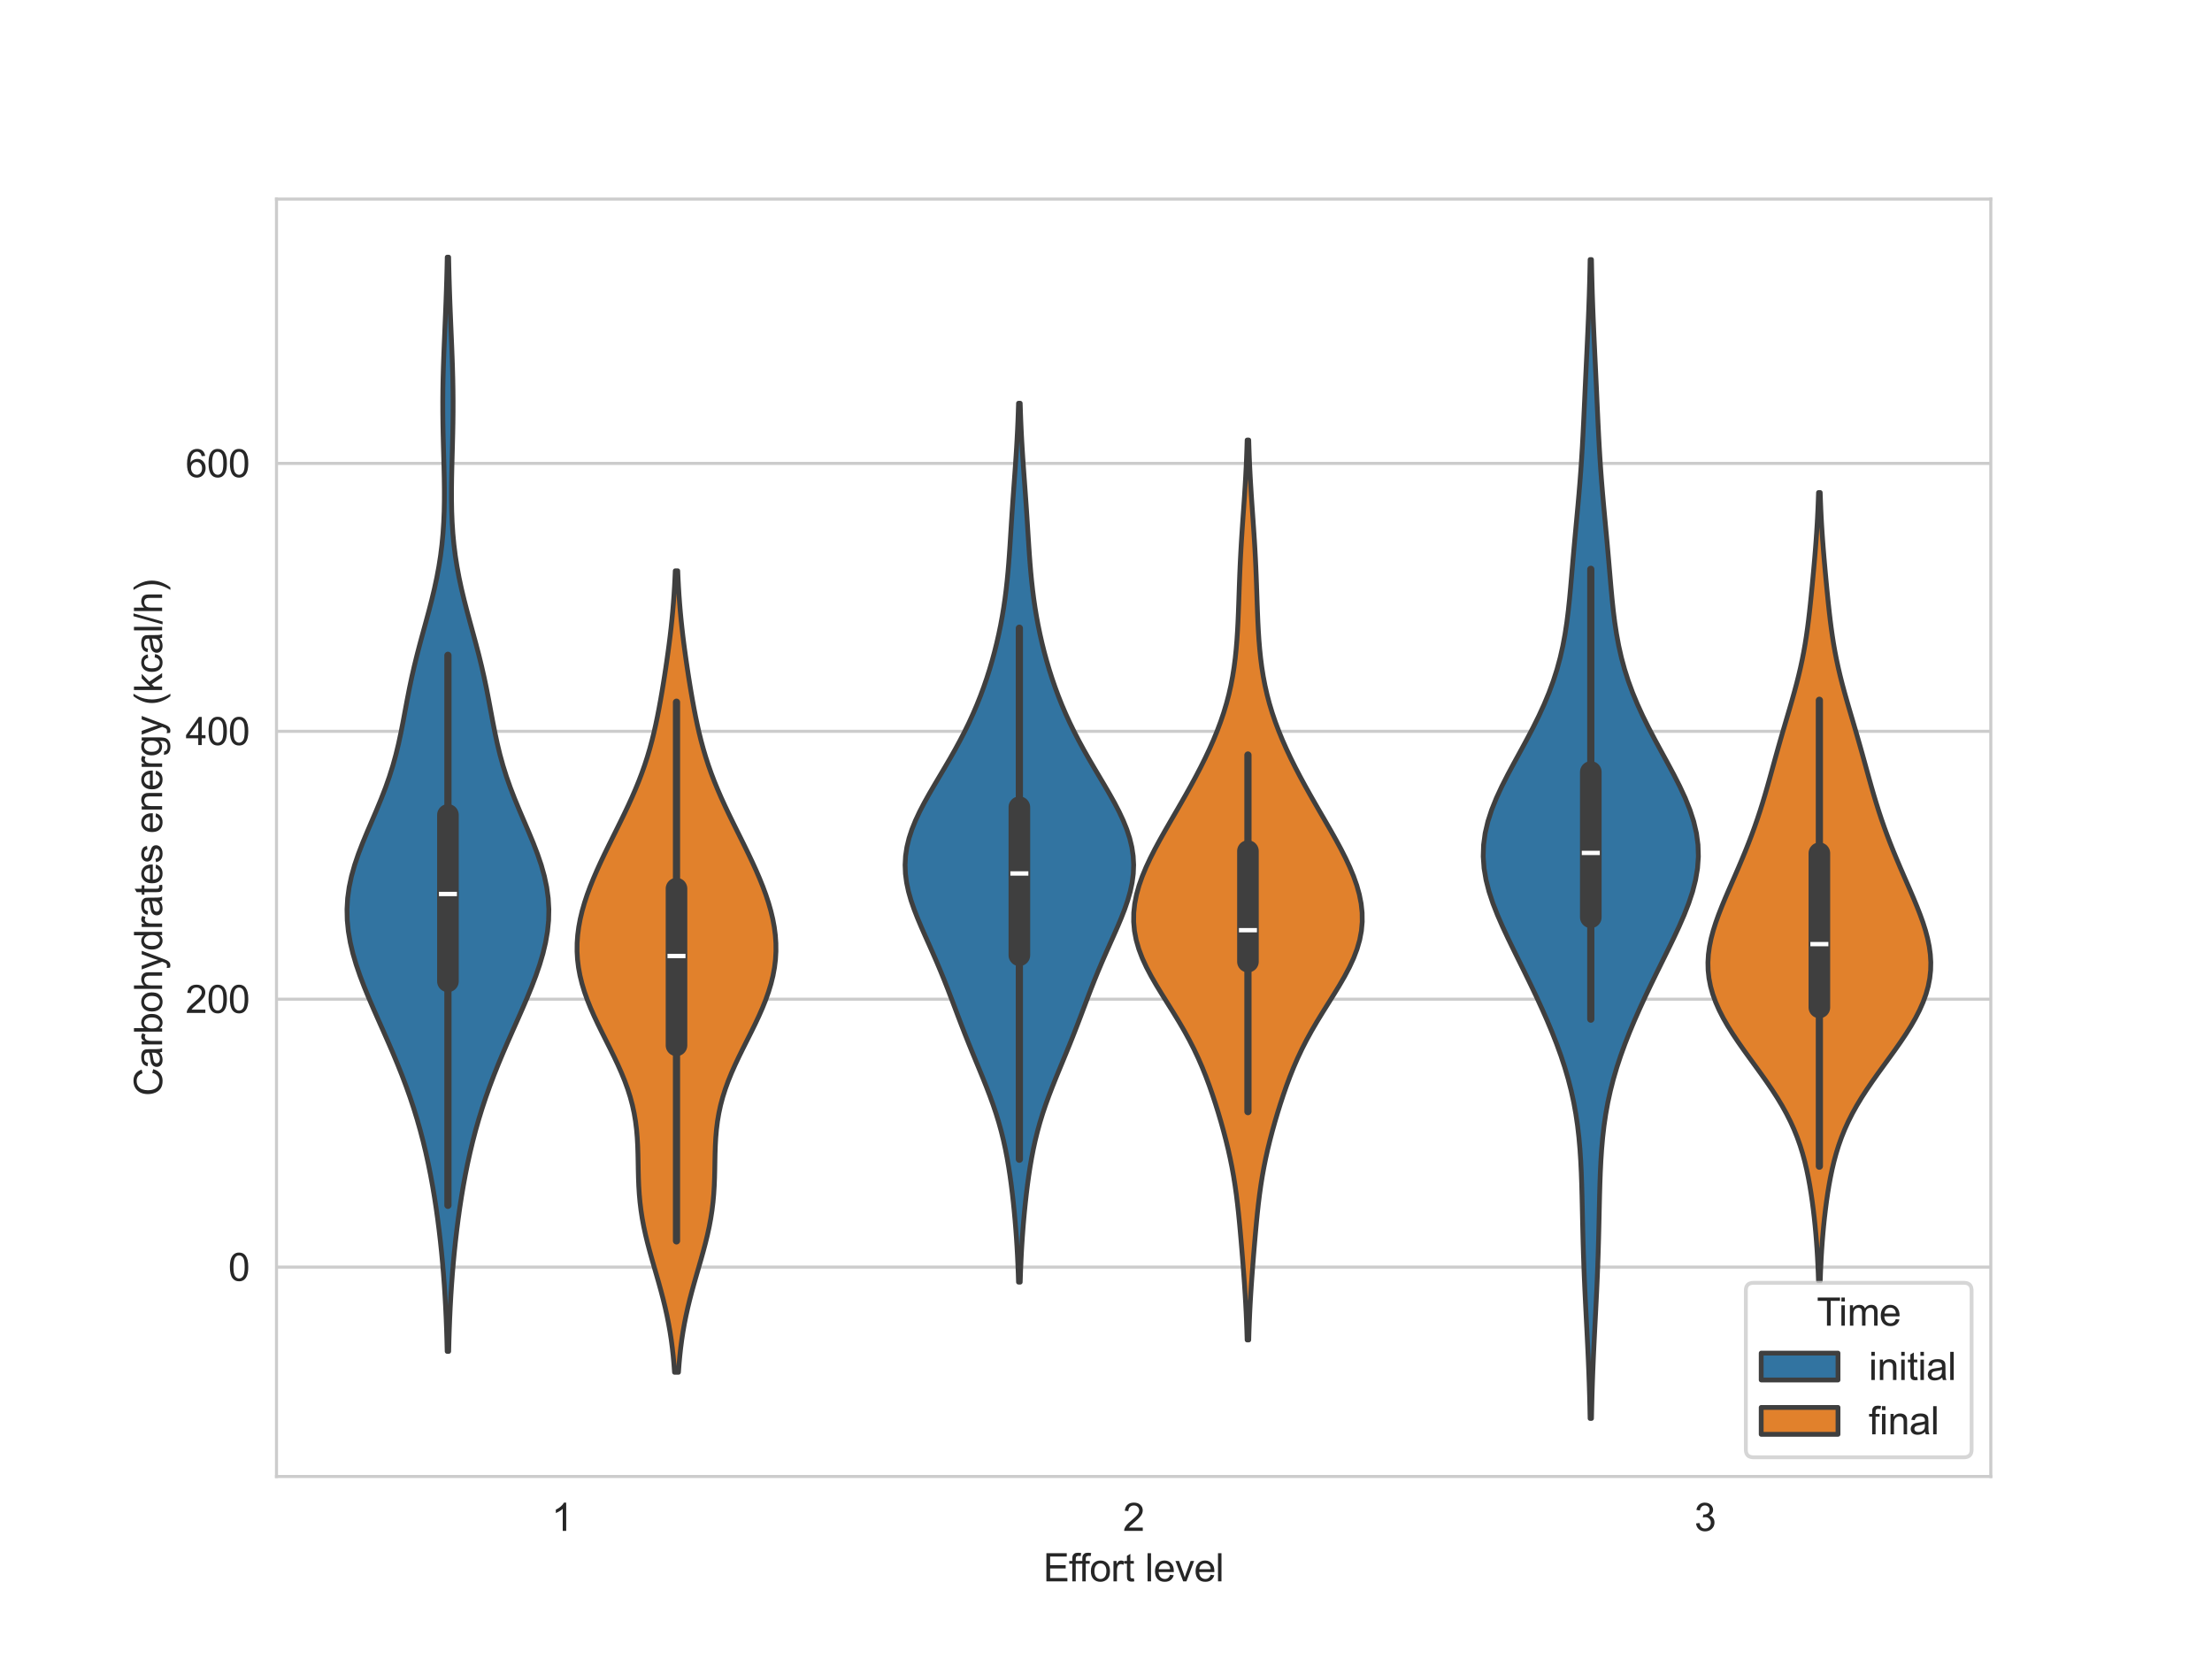 <?xml version="1.0" encoding="utf-8" standalone="no"?>
<!DOCTYPE svg PUBLIC "-//W3C//DTD SVG 1.1//EN"
  "http://www.w3.org/Graphics/SVG/1.1/DTD/svg11.dtd">
<svg xmlns:xlink="http://www.w3.org/1999/xlink" width="576pt" height="432pt" viewBox="0 0 576 432" xmlns="http://www.w3.org/2000/svg" version="1.1">
 <defs>
  <style type="text/css">*{stroke-linejoin: round; stroke-linecap: butt}</style>
 </defs>
 <g id="figure_1">
  <g id="patch_1">
   <path d="M 0 432 
L 576 432 
L 576 0 
L 0 0 
z
" style="fill: #ffffff"/>
  </g>
  <g id="axes_1">
   <g id="patch_2">
    <path d="M 72 384.48 
L 518.4 384.48 
L 518.4 51.84 
L 72 51.84 
z
" style="fill: #ffffff"/>
   </g>
   <g id="matplotlib.axis_1">
    <g id="xtick_1">
     <g id="text_1">
      <!-- 1 -->
      <g style="fill: #262626" transform="translate(143.62 398.638) scale(0.1 -0.1)">
       <defs>
        <path id="ArialMT-31" d="M 2384 0 
L 1822 0 
L 1822 3584 
Q 1619 3391 1289 3197 
Q 959 3003 697 2906 
L 697 3450 
Q 1169 3672 1522 3987 
Q 1875 4303 2022 4600 
L 2384 4600 
L 2384 0 
z
" transform="scale(0.016)"/>
       </defs>
       <use xlink:href="#ArialMT-31"/>
      </g>
     </g>
    </g>
    <g id="xtick_2">
     <g id="text_2">
      <!-- 2 -->
      <g style="fill: #262626" transform="translate(292.42 398.638) scale(0.1 -0.1)">
       <defs>
        <path id="ArialMT-32" d="M 3222 541 
L 3222 0 
L 194 0 
Q 188 203 259 391 
Q 375 700 629 1000 
Q 884 1300 1366 1694 
Q 2113 2306 2375 2664 
Q 2638 3022 2638 3341 
Q 2638 3675 2398 3904 
Q 2159 4134 1775 4134 
Q 1369 4134 1125 3890 
Q 881 3647 878 3216 
L 300 3275 
Q 359 3922 746 4261 
Q 1134 4600 1788 4600 
Q 2447 4600 2831 4234 
Q 3216 3869 3216 3328 
Q 3216 3053 3103 2787 
Q 2991 2522 2730 2228 
Q 2469 1934 1863 1422 
Q 1356 997 1212 845 
Q 1069 694 975 541 
L 3222 541 
z
" transform="scale(0.016)"/>
       </defs>
       <use xlink:href="#ArialMT-32"/>
      </g>
     </g>
    </g>
    <g id="xtick_3">
     <g id="text_3">
      <!-- 3 -->
      <g style="fill: #262626" transform="translate(441.22 398.638) scale(0.1 -0.1)">
       <defs>
        <path id="ArialMT-33" d="M 269 1209 
L 831 1284 
Q 928 806 1161 595 
Q 1394 384 1728 384 
Q 2125 384 2398 659 
Q 2672 934 2672 1341 
Q 2672 1728 2419 1979 
Q 2166 2231 1775 2231 
Q 1616 2231 1378 2169 
L 1441 2663 
Q 1497 2656 1531 2656 
Q 1891 2656 2178 2843 
Q 2466 3031 2466 3422 
Q 2466 3731 2256 3934 
Q 2047 4138 1716 4138 
Q 1388 4138 1169 3931 
Q 950 3725 888 3313 
L 325 3413 
Q 428 3978 793 4289 
Q 1159 4600 1703 4600 
Q 2078 4600 2393 4439 
Q 2709 4278 2876 4000 
Q 3044 3722 3044 3409 
Q 3044 3113 2884 2869 
Q 2725 2625 2413 2481 
Q 2819 2388 3044 2092 
Q 3269 1797 3269 1353 
Q 3269 753 2831 336 
Q 2394 -81 1725 -81 
Q 1122 -81 723 278 
Q 325 638 269 1209 
z
" transform="scale(0.016)"/>
       </defs>
       <use xlink:href="#ArialMT-33"/>
      </g>
     </g>
    </g>
    <g id="text_4">
     <!-- Effort level -->
     <g style="fill: #262626" transform="translate(271.668 411.783) scale(0.1 -0.1)">
      <defs>
       <path id="ArialMT-45" d="M 506 0 
L 506 4581 
L 3819 4581 
L 3819 4041 
L 1113 4041 
L 1113 2638 
L 3647 2638 
L 3647 2100 
L 1113 2100 
L 1113 541 
L 3925 541 
L 3925 0 
L 506 0 
z
" transform="scale(0.016)"/>
       <path id="ArialMT-66" d="M 556 0 
L 556 2881 
L 59 2881 
L 59 3319 
L 556 3319 
L 556 3672 
Q 556 4006 616 4169 
Q 697 4388 901 4523 
Q 1106 4659 1475 4659 
Q 1713 4659 2000 4603 
L 1916 4113 
Q 1741 4144 1584 4144 
Q 1328 4144 1222 4034 
Q 1116 3925 1116 3625 
L 1116 3319 
L 1763 3319 
L 1763 2881 
L 1116 2881 
L 1116 0 
L 556 0 
z
" transform="scale(0.016)"/>
       <path id="ArialMT-6f" d="M 213 1659 
Q 213 2581 725 3025 
Q 1153 3394 1769 3394 
Q 2453 3394 2887 2945 
Q 3322 2497 3322 1706 
Q 3322 1066 3130 698 
Q 2938 331 2570 128 
Q 2203 -75 1769 -75 
Q 1072 -75 642 372 
Q 213 819 213 1659 
z
M 791 1659 
Q 791 1022 1069 705 
Q 1347 388 1769 388 
Q 2188 388 2466 706 
Q 2744 1025 2744 1678 
Q 2744 2294 2464 2611 
Q 2184 2928 1769 2928 
Q 1347 2928 1069 2612 
Q 791 2297 791 1659 
z
" transform="scale(0.016)"/>
       <path id="ArialMT-72" d="M 416 0 
L 416 3319 
L 922 3319 
L 922 2816 
Q 1116 3169 1280 3281 
Q 1444 3394 1641 3394 
Q 1925 3394 2219 3213 
L 2025 2691 
Q 1819 2813 1613 2813 
Q 1428 2813 1281 2702 
Q 1134 2591 1072 2394 
Q 978 2094 978 1738 
L 978 0 
L 416 0 
z
" transform="scale(0.016)"/>
       <path id="ArialMT-74" d="M 1650 503 
L 1731 6 
Q 1494 -44 1306 -44 
Q 1000 -44 831 53 
Q 663 150 594 308 
Q 525 466 525 972 
L 525 2881 
L 113 2881 
L 113 3319 
L 525 3319 
L 525 4141 
L 1084 4478 
L 1084 3319 
L 1650 3319 
L 1650 2881 
L 1084 2881 
L 1084 941 
Q 1084 700 1114 631 
Q 1144 563 1211 522 
Q 1278 481 1403 481 
Q 1497 481 1650 503 
z
" transform="scale(0.016)"/>
       <path id="ArialMT-20" transform="scale(0.016)"/>
       <path id="ArialMT-6c" d="M 409 0 
L 409 4581 
L 972 4581 
L 972 0 
L 409 0 
z
" transform="scale(0.016)"/>
       <path id="ArialMT-65" d="M 2694 1069 
L 3275 997 
Q 3138 488 2766 206 
Q 2394 -75 1816 -75 
Q 1088 -75 661 373 
Q 234 822 234 1631 
Q 234 2469 665 2931 
Q 1097 3394 1784 3394 
Q 2450 3394 2872 2941 
Q 3294 2488 3294 1666 
Q 3294 1616 3291 1516 
L 816 1516 
Q 847 969 1125 678 
Q 1403 388 1819 388 
Q 2128 388 2347 550 
Q 2566 713 2694 1069 
z
M 847 1978 
L 2700 1978 
Q 2663 2397 2488 2606 
Q 2219 2931 1791 2931 
Q 1403 2931 1139 2672 
Q 875 2413 847 1978 
z
" transform="scale(0.016)"/>
       <path id="ArialMT-76" d="M 1344 0 
L 81 3319 
L 675 3319 
L 1388 1331 
Q 1503 1009 1600 663 
Q 1675 925 1809 1294 
L 2547 3319 
L 3125 3319 
L 1869 0 
L 1344 0 
z
" transform="scale(0.016)"/>
      </defs>
      <use xlink:href="#ArialMT-45"/>
      <use xlink:href="#ArialMT-66" x="66.699"/>
      <use xlink:href="#ArialMT-66" x="92.732"/>
      <use xlink:href="#ArialMT-6f" x="120.516"/>
      <use xlink:href="#ArialMT-72" x="176.131"/>
      <use xlink:href="#ArialMT-74" x="209.432"/>
      <use xlink:href="#ArialMT-20" x="237.215"/>
      <use xlink:href="#ArialMT-6c" x="264.998"/>
      <use xlink:href="#ArialMT-65" x="287.215"/>
      <use xlink:href="#ArialMT-76" x="342.83"/>
      <use xlink:href="#ArialMT-65" x="392.83"/>
      <use xlink:href="#ArialMT-6c" x="448.445"/>
     </g>
    </g>
   </g>
   <g id="matplotlib.axis_2">
    <g id="ytick_1">
     <g id="line2d_1">
      <path d="M 72 329.945 
L 518.4 329.945 
" clip-path="url(#p5fec634b17)" style="fill: none; stroke: #cccccc; stroke-width: 0.8; stroke-linecap: round"/>
     </g>
     <g id="text_5">
      <!-- 0 -->
      <g style="fill: #262626" transform="translate(59.439 333.524) scale(0.1 -0.1)">
       <defs>
        <path id="ArialMT-30" d="M 266 2259 
Q 266 3072 433 3567 
Q 600 4063 929 4331 
Q 1259 4600 1759 4600 
Q 2128 4600 2406 4451 
Q 2684 4303 2865 4023 
Q 3047 3744 3150 3342 
Q 3253 2941 3253 2259 
Q 3253 1453 3087 958 
Q 2922 463 2592 192 
Q 2263 -78 1759 -78 
Q 1097 -78 719 397 
Q 266 969 266 2259 
z
M 844 2259 
Q 844 1131 1108 757 
Q 1372 384 1759 384 
Q 2147 384 2411 759 
Q 2675 1134 2675 2259 
Q 2675 3391 2411 3762 
Q 2147 4134 1753 4134 
Q 1366 4134 1134 3806 
Q 844 3388 844 2259 
z
" transform="scale(0.016)"/>
       </defs>
       <use xlink:href="#ArialMT-30"/>
      </g>
     </g>
    </g>
    <g id="ytick_2">
     <g id="line2d_2">
      <path d="M 72 260.187 
L 518.4 260.187 
" clip-path="url(#p5fec634b17)" style="fill: none; stroke: #cccccc; stroke-width: 0.8; stroke-linecap: round"/>
     </g>
     <g id="text_6">
      <!-- 200 -->
      <g style="fill: #262626" transform="translate(48.317 263.766) scale(0.1 -0.1)">
       <use xlink:href="#ArialMT-32"/>
       <use xlink:href="#ArialMT-30" x="55.615"/>
       <use xlink:href="#ArialMT-30" x="111.23"/>
      </g>
     </g>
    </g>
    <g id="ytick_3">
     <g id="line2d_3">
      <path d="M 72 190.429 
L 518.4 190.429 
" clip-path="url(#p5fec634b17)" style="fill: none; stroke: #cccccc; stroke-width: 0.8; stroke-linecap: round"/>
     </g>
     <g id="text_7">
      <!-- 400 -->
      <g style="fill: #262626" transform="translate(48.317 194.008) scale(0.1 -0.1)">
       <defs>
        <path id="ArialMT-34" d="M 2069 0 
L 2069 1097 
L 81 1097 
L 81 1613 
L 2172 4581 
L 2631 4581 
L 2631 1613 
L 3250 1613 
L 3250 1097 
L 2631 1097 
L 2631 0 
L 2069 0 
z
M 2069 1613 
L 2069 3678 
L 634 1613 
L 2069 1613 
z
" transform="scale(0.016)"/>
       </defs>
       <use xlink:href="#ArialMT-34"/>
       <use xlink:href="#ArialMT-30" x="55.615"/>
       <use xlink:href="#ArialMT-30" x="111.23"/>
      </g>
     </g>
    </g>
    <g id="ytick_4">
     <g id="line2d_4">
      <path d="M 72 120.671 
L 518.4 120.671 
" clip-path="url(#p5fec634b17)" style="fill: none; stroke: #cccccc; stroke-width: 0.8; stroke-linecap: round"/>
     </g>
     <g id="text_8">
      <!-- 600 -->
      <g style="fill: #262626" transform="translate(48.317 124.25) scale(0.1 -0.1)">
       <defs>
        <path id="ArialMT-36" d="M 3184 3459 
L 2625 3416 
Q 2550 3747 2413 3897 
Q 2184 4138 1850 4138 
Q 1581 4138 1378 3988 
Q 1113 3794 959 3422 
Q 806 3050 800 2363 
Q 1003 2672 1297 2822 
Q 1591 2972 1913 2972 
Q 2475 2972 2870 2558 
Q 3266 2144 3266 1488 
Q 3266 1056 3080 686 
Q 2894 316 2569 119 
Q 2244 -78 1831 -78 
Q 1128 -78 684 439 
Q 241 956 241 2144 
Q 241 3472 731 4075 
Q 1159 4600 1884 4600 
Q 2425 4600 2770 4297 
Q 3116 3994 3184 3459 
z
M 888 1484 
Q 888 1194 1011 928 
Q 1134 663 1356 523 
Q 1578 384 1822 384 
Q 2178 384 2434 671 
Q 2691 959 2691 1453 
Q 2691 1928 2437 2201 
Q 2184 2475 1800 2475 
Q 1419 2475 1153 2201 
Q 888 1928 888 1484 
z
" transform="scale(0.016)"/>
       </defs>
       <use xlink:href="#ArialMT-36"/>
       <use xlink:href="#ArialMT-30" x="55.615"/>
       <use xlink:href="#ArialMT-30" x="111.23"/>
      </g>
     </g>
    </g>
    <g id="text_9">
     <!-- Carbohydrates energy (kcal/h) -->
     <g style="fill: #262626" transform="translate(42.212 285.408) rotate(-90) scale(0.1 -0.1)">
      <defs>
       <path id="ArialMT-43" d="M 3763 1606 
L 4369 1453 
Q 4178 706 3683 314 
Q 3188 -78 2472 -78 
Q 1731 -78 1267 223 
Q 803 525 561 1097 
Q 319 1669 319 2325 
Q 319 3041 592 3573 
Q 866 4106 1370 4382 
Q 1875 4659 2481 4659 
Q 3169 4659 3637 4309 
Q 4106 3959 4291 3325 
L 3694 3184 
Q 3534 3684 3231 3912 
Q 2928 4141 2469 4141 
Q 1941 4141 1586 3887 
Q 1231 3634 1087 3207 
Q 944 2781 944 2328 
Q 944 1744 1114 1308 
Q 1284 872 1643 656 
Q 2003 441 2422 441 
Q 2931 441 3284 734 
Q 3638 1028 3763 1606 
z
" transform="scale(0.016)"/>
       <path id="ArialMT-61" d="M 2588 409 
Q 2275 144 1986 34 
Q 1697 -75 1366 -75 
Q 819 -75 525 192 
Q 231 459 231 875 
Q 231 1119 342 1320 
Q 453 1522 633 1644 
Q 813 1766 1038 1828 
Q 1203 1872 1538 1913 
Q 2219 1994 2541 2106 
Q 2544 2222 2544 2253 
Q 2544 2597 2384 2738 
Q 2169 2928 1744 2928 
Q 1347 2928 1158 2789 
Q 969 2650 878 2297 
L 328 2372 
Q 403 2725 575 2942 
Q 747 3159 1072 3276 
Q 1397 3394 1825 3394 
Q 2250 3394 2515 3294 
Q 2781 3194 2906 3042 
Q 3031 2891 3081 2659 
Q 3109 2516 3109 2141 
L 3109 1391 
Q 3109 606 3145 398 
Q 3181 191 3288 0 
L 2700 0 
Q 2613 175 2588 409 
z
M 2541 1666 
Q 2234 1541 1622 1453 
Q 1275 1403 1131 1340 
Q 988 1278 909 1158 
Q 831 1038 831 891 
Q 831 666 1001 516 
Q 1172 366 1500 366 
Q 1825 366 2078 508 
Q 2331 650 2450 897 
Q 2541 1088 2541 1459 
L 2541 1666 
z
" transform="scale(0.016)"/>
       <path id="ArialMT-62" d="M 941 0 
L 419 0 
L 419 4581 
L 981 4581 
L 981 2947 
Q 1338 3394 1891 3394 
Q 2197 3394 2470 3270 
Q 2744 3147 2920 2923 
Q 3097 2700 3197 2384 
Q 3297 2069 3297 1709 
Q 3297 856 2875 390 
Q 2453 -75 1863 -75 
Q 1275 -75 941 416 
L 941 0 
z
M 934 1684 
Q 934 1088 1097 822 
Q 1363 388 1816 388 
Q 2184 388 2453 708 
Q 2722 1028 2722 1663 
Q 2722 2313 2464 2622 
Q 2206 2931 1841 2931 
Q 1472 2931 1203 2611 
Q 934 2291 934 1684 
z
" transform="scale(0.016)"/>
       <path id="ArialMT-68" d="M 422 0 
L 422 4581 
L 984 4581 
L 984 2938 
Q 1378 3394 1978 3394 
Q 2347 3394 2619 3248 
Q 2891 3103 3008 2847 
Q 3125 2591 3125 2103 
L 3125 0 
L 2563 0 
L 2563 2103 
Q 2563 2525 2380 2717 
Q 2197 2909 1863 2909 
Q 1613 2909 1392 2779 
Q 1172 2650 1078 2428 
Q 984 2206 984 1816 
L 984 0 
L 422 0 
z
" transform="scale(0.016)"/>
       <path id="ArialMT-79" d="M 397 -1278 
L 334 -750 
Q 519 -800 656 -800 
Q 844 -800 956 -737 
Q 1069 -675 1141 -563 
Q 1194 -478 1313 -144 
Q 1328 -97 1363 -6 
L 103 3319 
L 709 3319 
L 1400 1397 
Q 1534 1031 1641 628 
Q 1738 1016 1872 1384 
L 2581 3319 
L 3144 3319 
L 1881 -56 
Q 1678 -603 1566 -809 
Q 1416 -1088 1222 -1217 
Q 1028 -1347 759 -1347 
Q 597 -1347 397 -1278 
z
" transform="scale(0.016)"/>
       <path id="ArialMT-64" d="M 2575 0 
L 2575 419 
Q 2259 -75 1647 -75 
Q 1250 -75 917 144 
Q 584 363 401 755 
Q 219 1147 219 1656 
Q 219 2153 384 2558 
Q 550 2963 881 3178 
Q 1213 3394 1622 3394 
Q 1922 3394 2156 3267 
Q 2391 3141 2538 2938 
L 2538 4581 
L 3097 4581 
L 3097 0 
L 2575 0 
z
M 797 1656 
Q 797 1019 1065 703 
Q 1334 388 1700 388 
Q 2069 388 2326 689 
Q 2584 991 2584 1609 
Q 2584 2291 2321 2609 
Q 2059 2928 1675 2928 
Q 1300 2928 1048 2622 
Q 797 2316 797 1656 
z
" transform="scale(0.016)"/>
       <path id="ArialMT-73" d="M 197 991 
L 753 1078 
Q 800 744 1014 566 
Q 1228 388 1613 388 
Q 2000 388 2187 545 
Q 2375 703 2375 916 
Q 2375 1106 2209 1216 
Q 2094 1291 1634 1406 
Q 1016 1563 777 1677 
Q 538 1791 414 1992 
Q 291 2194 291 2438 
Q 291 2659 392 2848 
Q 494 3038 669 3163 
Q 800 3259 1026 3326 
Q 1253 3394 1513 3394 
Q 1903 3394 2198 3281 
Q 2494 3169 2634 2976 
Q 2775 2784 2828 2463 
L 2278 2388 
Q 2241 2644 2061 2787 
Q 1881 2931 1553 2931 
Q 1166 2931 1000 2803 
Q 834 2675 834 2503 
Q 834 2394 903 2306 
Q 972 2216 1119 2156 
Q 1203 2125 1616 2013 
Q 2213 1853 2448 1751 
Q 2684 1650 2818 1456 
Q 2953 1263 2953 975 
Q 2953 694 2789 445 
Q 2625 197 2315 61 
Q 2006 -75 1616 -75 
Q 969 -75 630 194 
Q 291 463 197 991 
z
" transform="scale(0.016)"/>
       <path id="ArialMT-6e" d="M 422 0 
L 422 3319 
L 928 3319 
L 928 2847 
Q 1294 3394 1984 3394 
Q 2284 3394 2536 3286 
Q 2788 3178 2913 3003 
Q 3038 2828 3088 2588 
Q 3119 2431 3119 2041 
L 3119 0 
L 2556 0 
L 2556 2019 
Q 2556 2363 2490 2533 
Q 2425 2703 2258 2804 
Q 2091 2906 1866 2906 
Q 1506 2906 1245 2678 
Q 984 2450 984 1813 
L 984 0 
L 422 0 
z
" transform="scale(0.016)"/>
       <path id="ArialMT-67" d="M 319 -275 
L 866 -356 
Q 900 -609 1056 -725 
Q 1266 -881 1628 -881 
Q 2019 -881 2231 -725 
Q 2444 -569 2519 -288 
Q 2563 -116 2559 434 
Q 2191 0 1641 0 
Q 956 0 581 494 
Q 206 988 206 1678 
Q 206 2153 378 2554 
Q 550 2956 876 3175 
Q 1203 3394 1644 3394 
Q 2231 3394 2613 2919 
L 2613 3319 
L 3131 3319 
L 3131 450 
Q 3131 -325 2973 -648 
Q 2816 -972 2473 -1159 
Q 2131 -1347 1631 -1347 
Q 1038 -1347 672 -1080 
Q 306 -813 319 -275 
z
M 784 1719 
Q 784 1066 1043 766 
Q 1303 466 1694 466 
Q 2081 466 2343 764 
Q 2606 1063 2606 1700 
Q 2606 2309 2336 2618 
Q 2066 2928 1684 2928 
Q 1309 2928 1046 2623 
Q 784 2319 784 1719 
z
" transform="scale(0.016)"/>
       <path id="ArialMT-28" d="M 1497 -1347 
Q 1031 -759 709 28 
Q 388 816 388 1659 
Q 388 2403 628 3084 
Q 909 3875 1497 4659 
L 1900 4659 
Q 1522 4009 1400 3731 
Q 1209 3300 1100 2831 
Q 966 2247 966 1656 
Q 966 153 1900 -1347 
L 1497 -1347 
z
" transform="scale(0.016)"/>
       <path id="ArialMT-6b" d="M 425 0 
L 425 4581 
L 988 4581 
L 988 1969 
L 2319 3319 
L 3047 3319 
L 1778 2088 
L 3175 0 
L 2481 0 
L 1384 1697 
L 988 1316 
L 988 0 
L 425 0 
z
" transform="scale(0.016)"/>
       <path id="ArialMT-63" d="M 2588 1216 
L 3141 1144 
Q 3050 572 2676 248 
Q 2303 -75 1759 -75 
Q 1078 -75 664 370 
Q 250 816 250 1647 
Q 250 2184 428 2587 
Q 606 2991 970 3192 
Q 1334 3394 1763 3394 
Q 2303 3394 2647 3120 
Q 2991 2847 3088 2344 
L 2541 2259 
Q 2463 2594 2264 2762 
Q 2066 2931 1784 2931 
Q 1359 2931 1093 2626 
Q 828 2322 828 1663 
Q 828 994 1084 691 
Q 1341 388 1753 388 
Q 2084 388 2306 591 
Q 2528 794 2588 1216 
z
" transform="scale(0.016)"/>
       <path id="ArialMT-2f" d="M 0 -78 
L 1328 4659 
L 1778 4659 
L 453 -78 
L 0 -78 
z
" transform="scale(0.016)"/>
       <path id="ArialMT-29" d="M 791 -1347 
L 388 -1347 
Q 1322 153 1322 1656 
Q 1322 2244 1188 2822 
Q 1081 3291 891 3722 
Q 769 4003 388 4659 
L 791 4659 
Q 1378 3875 1659 3084 
Q 1900 2403 1900 1659 
Q 1900 816 1576 28 
Q 1253 -759 791 -1347 
z
" transform="scale(0.016)"/>
      </defs>
      <use xlink:href="#ArialMT-43"/>
      <use xlink:href="#ArialMT-61" x="72.217"/>
      <use xlink:href="#ArialMT-72" x="127.832"/>
      <use xlink:href="#ArialMT-62" x="161.133"/>
      <use xlink:href="#ArialMT-6f" x="216.748"/>
      <use xlink:href="#ArialMT-68" x="272.363"/>
      <use xlink:href="#ArialMT-79" x="327.979"/>
      <use xlink:href="#ArialMT-64" x="377.979"/>
      <use xlink:href="#ArialMT-72" x="433.594"/>
      <use xlink:href="#ArialMT-61" x="466.895"/>
      <use xlink:href="#ArialMT-74" x="522.51"/>
      <use xlink:href="#ArialMT-65" x="550.293"/>
      <use xlink:href="#ArialMT-73" x="605.908"/>
      <use xlink:href="#ArialMT-20" x="655.908"/>
      <use xlink:href="#ArialMT-65" x="683.691"/>
      <use xlink:href="#ArialMT-6e" x="739.307"/>
      <use xlink:href="#ArialMT-65" x="794.922"/>
      <use xlink:href="#ArialMT-72" x="850.537"/>
      <use xlink:href="#ArialMT-67" x="883.838"/>
      <use xlink:href="#ArialMT-79" x="939.453"/>
      <use xlink:href="#ArialMT-20" x="989.453"/>
      <use xlink:href="#ArialMT-28" x="1017.236"/>
      <use xlink:href="#ArialMT-6b" x="1050.537"/>
      <use xlink:href="#ArialMT-63" x="1100.537"/>
      <use xlink:href="#ArialMT-61" x="1150.537"/>
      <use xlink:href="#ArialMT-6c" x="1206.152"/>
      <use xlink:href="#ArialMT-2f" x="1228.369"/>
      <use xlink:href="#ArialMT-68" x="1256.152"/>
      <use xlink:href="#ArialMT-29" x="1311.768"/>
     </g>
    </g>
   </g>
   <g id="PolyCollection_1">
    <defs>
     <path id="mb298b74521" d="M 116.836 -80.1 
L 116.444 -80.1 
L 116.373 -82.978 
L 116.283 -85.857 
L 116.173 -88.735 
L 116.039 -91.613 
L 115.88 -94.491 
L 115.694 -97.369 
L 115.48 -100.247 
L 115.237 -103.126 
L 114.964 -106.004 
L 114.661 -108.882 
L 114.326 -111.76 
L 113.957 -114.638 
L 113.553 -117.517 
L 113.109 -120.395 
L 112.624 -123.273 
L 112.093 -126.151 
L 111.512 -129.029 
L 110.877 -131.907 
L 110.184 -134.786 
L 109.429 -137.664 
L 108.609 -140.542 
L 107.721 -143.42 
L 106.765 -146.298 
L 105.741 -149.177 
L 104.652 -152.055 
L 103.502 -154.933 
L 102.301 -157.811 
L 101.058 -160.689 
L 99.788 -163.567 
L 98.509 -166.446 
L 97.239 -169.324 
L 96.002 -172.202 
L 94.823 -175.08 
L 93.727 -177.958 
L 92.741 -180.836 
L 91.892 -183.715 
L 91.208 -186.593 
L 90.712 -189.471 
L 90.424 -192.349 
L 90.359 -195.227 
L 90.525 -198.106 
L 90.919 -200.984 
L 91.532 -203.862 
L 92.341 -206.74 
L 93.318 -209.618 
L 94.424 -212.496 
L 95.617 -215.375 
L 96.85 -218.253 
L 98.081 -221.131 
L 99.269 -224.009 
L 100.382 -226.887 
L 101.397 -229.766 
L 102.303 -232.644 
L 103.099 -235.522 
L 103.796 -238.4 
L 104.414 -241.278 
L 104.978 -244.156 
L 105.515 -247.035 
L 106.054 -249.913 
L 106.617 -252.791 
L 107.222 -255.669 
L 107.879 -258.547 
L 108.587 -261.426 
L 109.339 -264.304 
L 110.119 -267.182 
L 110.909 -270.06 
L 111.687 -272.938 
L 112.43 -275.816 
L 113.119 -278.695 
L 113.737 -281.573 
L 114.274 -284.451 
L 114.722 -287.329 
L 115.08 -290.207 
L 115.35 -293.086 
L 115.539 -295.964 
L 115.655 -298.842 
L 115.708 -301.72 
L 115.71 -304.598 
L 115.674 -307.476 
L 115.612 -310.355 
L 115.536 -313.233 
L 115.457 -316.111 
L 115.387 -318.989 
L 115.333 -321.867 
L 115.302 -324.745 
L 115.298 -327.624 
L 115.322 -330.502 
L 115.374 -333.38 
L 115.451 -336.258 
L 115.549 -339.136 
L 115.661 -342.015 
L 115.781 -344.893 
L 115.903 -347.771 
L 116.023 -350.649 
L 116.135 -353.527 
L 116.235 -356.405 
L 116.323 -359.284 
L 116.398 -362.162 
L 116.459 -365.04 
L 116.821 -365.04 
L 116.821 -365.04 
L 116.882 -362.162 
L 116.957 -359.284 
L 117.045 -356.405 
L 117.145 -353.527 
L 117.257 -350.649 
L 117.377 -347.771 
L 117.499 -344.893 
L 117.619 -342.015 
L 117.731 -339.136 
L 117.829 -336.258 
L 117.906 -333.38 
L 117.958 -330.502 
L 117.982 -327.624 
L 117.978 -324.745 
L 117.947 -321.867 
L 117.893 -318.989 
L 117.823 -316.111 
L 117.744 -313.233 
L 117.668 -310.355 
L 117.606 -307.476 
L 117.57 -304.598 
L 117.572 -301.72 
L 117.625 -298.842 
L 117.741 -295.964 
L 117.93 -293.086 
L 118.2 -290.207 
L 118.558 -287.329 
L 119.006 -284.451 
L 119.543 -281.573 
L 120.161 -278.695 
L 120.85 -275.816 
L 121.593 -272.938 
L 122.371 -270.06 
L 123.161 -267.182 
L 123.941 -264.304 
L 124.693 -261.426 
L 125.401 -258.547 
L 126.058 -255.669 
L 126.663 -252.791 
L 127.226 -249.913 
L 127.765 -247.035 
L 128.302 -244.156 
L 128.866 -241.278 
L 129.484 -238.4 
L 130.181 -235.522 
L 130.977 -232.644 
L 131.883 -229.766 
L 132.898 -226.887 
L 134.011 -224.009 
L 135.199 -221.131 
L 136.43 -218.253 
L 137.663 -215.375 
L 138.856 -212.496 
L 139.962 -209.618 
L 140.939 -206.74 
L 141.748 -203.862 
L 142.361 -200.984 
L 142.755 -198.106 
L 142.921 -195.227 
L 142.856 -192.349 
L 142.568 -189.471 
L 142.072 -186.593 
L 141.388 -183.715 
L 140.539 -180.836 
L 139.553 -177.958 
L 138.457 -175.08 
L 137.278 -172.202 
L 136.041 -169.324 
L 134.771 -166.446 
L 133.492 -163.567 
L 132.222 -160.689 
L 130.979 -157.811 
L 129.778 -154.933 
L 128.628 -152.055 
L 127.539 -149.177 
L 126.515 -146.298 
L 125.559 -143.42 
L 124.671 -140.542 
L 123.851 -137.664 
L 123.096 -134.786 
L 122.403 -131.907 
L 121.768 -129.029 
L 121.187 -126.151 
L 120.656 -123.273 
L 120.171 -120.395 
L 119.727 -117.517 
L 119.323 -114.638 
L 118.954 -111.76 
L 118.619 -108.882 
L 118.316 -106.004 
L 118.043 -103.126 
L 117.8 -100.247 
L 117.586 -97.369 
L 117.4 -94.491 
L 117.241 -91.613 
L 117.107 -88.735 
L 116.997 -85.857 
L 116.907 -82.978 
L 116.836 -80.1 
z
" style="stroke: #3f3f3f; stroke-width: 1.25"/>
    </defs>
    <g clip-path="url(#p5fec634b17)">
     <use xlink:href="#mb298b74521" x="0" y="432" style="fill: #3274a1; stroke: #3f3f3f; stroke-width: 1.25"/>
    </g>
   </g>
   <g id="PolyCollection_2">
    <defs>
     <path id="m32d2b77b47" d="M 176.67 -74.655 
L 175.65 -74.655 
L 175.494 -76.763 
L 175.303 -78.871 
L 175.072 -80.979 
L 174.797 -83.088 
L 174.474 -85.196 
L 174.103 -87.304 
L 173.682 -89.412 
L 173.214 -91.52 
L 172.701 -93.629 
L 172.149 -95.737 
L 171.567 -97.845 
L 170.965 -99.953 
L 170.354 -102.061 
L 169.747 -104.17 
L 169.158 -106.278 
L 168.601 -108.386 
L 168.089 -110.494 
L 167.631 -112.602 
L 167.237 -114.711 
L 166.911 -116.819 
L 166.655 -118.927 
L 166.465 -121.035 
L 166.333 -123.143 
L 166.249 -125.252 
L 166.197 -127.36 
L 166.16 -129.468 
L 166.117 -131.576 
L 166.047 -133.684 
L 165.932 -135.793 
L 165.751 -137.901 
L 165.489 -140.009 
L 165.133 -142.117 
L 164.675 -144.225 
L 164.111 -146.334 
L 163.442 -148.442 
L 162.673 -150.55 
L 161.814 -152.658 
L 160.879 -154.766 
L 159.883 -156.875 
L 158.847 -158.983 
L 157.79 -161.091 
L 156.734 -163.199 
L 155.7 -165.308 
L 154.71 -167.416 
L 153.782 -169.524 
L 152.935 -171.632 
L 152.186 -173.74 
L 151.547 -175.849 
L 151.028 -177.957 
L 150.639 -180.065 
L 150.384 -182.173 
L 150.264 -184.281 
L 150.28 -186.39 
L 150.427 -188.498 
L 150.701 -190.606 
L 151.094 -192.714 
L 151.598 -194.822 
L 152.204 -196.931 
L 152.901 -199.039 
L 153.68 -201.147 
L 154.529 -203.255 
L 155.439 -205.363 
L 156.399 -207.472 
L 157.397 -209.58 
L 158.423 -211.688 
L 159.465 -213.796 
L 160.513 -215.904 
L 161.556 -218.013 
L 162.581 -220.121 
L 163.58 -222.229 
L 164.541 -224.337 
L 165.456 -226.445 
L 166.319 -228.554 
L 167.125 -230.662 
L 167.871 -232.77 
L 168.556 -234.878 
L 169.183 -236.986 
L 169.755 -239.095 
L 170.277 -241.203 
L 170.755 -243.311 
L 171.196 -245.419 
L 171.606 -247.528 
L 171.991 -249.636 
L 172.357 -251.744 
L 172.706 -253.852 
L 173.041 -255.96 
L 173.364 -258.069 
L 173.674 -260.177 
L 173.969 -262.285 
L 174.249 -264.393 
L 174.512 -266.501 
L 174.754 -268.61 
L 174.976 -270.718 
L 175.175 -272.826 
L 175.351 -274.934 
L 175.505 -277.042 
L 175.636 -279.151 
L 175.747 -281.259 
L 175.839 -283.367 
L 176.481 -283.367 
L 176.481 -283.367 
L 176.573 -281.259 
L 176.684 -279.151 
L 176.815 -277.042 
L 176.969 -274.934 
L 177.145 -272.826 
L 177.344 -270.718 
L 177.566 -268.61 
L 177.808 -266.501 
L 178.071 -264.393 
L 178.351 -262.285 
L 178.646 -260.177 
L 178.956 -258.069 
L 179.279 -255.96 
L 179.614 -253.852 
L 179.963 -251.744 
L 180.329 -249.636 
L 180.714 -247.528 
L 181.124 -245.419 
L 181.565 -243.311 
L 182.043 -241.203 
L 182.565 -239.095 
L 183.137 -236.986 
L 183.764 -234.878 
L 184.449 -232.77 
L 185.195 -230.662 
L 186.001 -228.554 
L 186.864 -226.445 
L 187.779 -224.337 
L 188.74 -222.229 
L 189.739 -220.121 
L 190.764 -218.013 
L 191.807 -215.904 
L 192.855 -213.796 
L 193.897 -211.688 
L 194.923 -209.58 
L 195.921 -207.472 
L 196.881 -205.363 
L 197.791 -203.255 
L 198.64 -201.147 
L 199.419 -199.039 
L 200.116 -196.931 
L 200.722 -194.822 
L 201.226 -192.714 
L 201.619 -190.606 
L 201.893 -188.498 
L 202.04 -186.39 
L 202.056 -184.281 
L 201.936 -182.173 
L 201.681 -180.065 
L 201.292 -177.957 
L 200.773 -175.849 
L 200.134 -173.74 
L 199.385 -171.632 
L 198.538 -169.524 
L 197.61 -167.416 
L 196.62 -165.308 
L 195.586 -163.199 
L 194.53 -161.091 
L 193.473 -158.983 
L 192.437 -156.875 
L 191.441 -154.766 
L 190.506 -152.658 
L 189.647 -150.55 
L 188.878 -148.442 
L 188.209 -146.334 
L 187.645 -144.225 
L 187.187 -142.117 
L 186.831 -140.009 
L 186.569 -137.901 
L 186.388 -135.793 
L 186.273 -133.684 
L 186.203 -131.576 
L 186.16 -129.468 
L 186.123 -127.36 
L 186.071 -125.252 
L 185.987 -123.143 
L 185.855 -121.035 
L 185.665 -118.927 
L 185.409 -116.819 
L 185.083 -114.711 
L 184.689 -112.602 
L 184.231 -110.494 
L 183.719 -108.386 
L 183.162 -106.278 
L 182.573 -104.17 
L 181.966 -102.061 
L 181.355 -99.953 
L 180.753 -97.845 
L 180.171 -95.737 
L 179.619 -93.629 
L 179.106 -91.52 
L 178.638 -89.412 
L 178.217 -87.304 
L 177.846 -85.196 
L 177.523 -83.088 
L 177.248 -80.979 
L 177.017 -78.871 
L 176.826 -76.763 
L 176.67 -74.655 
z
" style="stroke: #3f3f3f; stroke-width: 1.25"/>
    </defs>
    <g clip-path="url(#p5fec634b17)">
     <use xlink:href="#m32d2b77b47" x="0" y="432" style="fill: #e1812c; stroke: #3f3f3f; stroke-width: 1.25"/>
    </g>
   </g>
   <g id="PolyCollection_3">
    <defs>
     <path id="m40167b74dd" d="M 265.661 -98.137 
L 265.219 -98.137 
L 265.146 -100.449 
L 265.056 -102.761 
L 264.947 -105.073 
L 264.819 -107.384 
L 264.67 -109.696 
L 264.499 -112.008 
L 264.308 -114.32 
L 264.095 -116.631 
L 263.86 -118.943 
L 263.601 -121.255 
L 263.314 -123.567 
L 262.997 -125.878 
L 262.643 -128.19 
L 262.244 -130.502 
L 261.795 -132.814 
L 261.286 -135.125 
L 260.713 -137.437 
L 260.071 -139.749 
L 259.359 -142.061 
L 258.58 -144.372 
L 257.741 -146.684 
L 256.852 -148.996 
L 255.927 -151.308 
L 254.979 -153.619 
L 254.023 -155.931 
L 253.072 -158.243 
L 252.135 -160.555 
L 251.217 -162.866 
L 250.32 -165.178 
L 249.438 -167.49 
L 248.565 -169.802 
L 247.691 -172.113 
L 246.803 -174.425 
L 245.893 -176.737 
L 244.952 -179.048 
L 243.977 -181.36 
L 242.972 -183.672 
L 241.946 -185.984 
L 240.913 -188.295 
L 239.896 -190.607 
L 238.922 -192.919 
L 238.021 -195.231 
L 237.225 -197.542 
L 236.567 -199.854 
L 236.075 -202.166 
L 235.773 -204.478 
L 235.68 -206.789 
L 235.805 -209.101 
L 236.15 -211.413 
L 236.708 -213.725 
L 237.464 -216.036 
L 238.397 -218.348 
L 239.48 -220.66 
L 240.682 -222.972 
L 241.972 -225.283 
L 243.318 -227.595 
L 244.689 -229.907 
L 246.061 -232.219 
L 247.411 -234.53 
L 248.721 -236.842 
L 249.978 -239.154 
L 251.173 -241.466 
L 252.302 -243.777 
L 253.361 -246.089 
L 254.352 -248.401 
L 255.275 -250.713 
L 256.133 -253.024 
L 256.929 -255.336 
L 257.667 -257.648 
L 258.349 -259.96 
L 258.977 -262.271 
L 259.553 -264.583 
L 260.079 -266.895 
L 260.556 -269.207 
L 260.984 -271.518 
L 261.366 -273.83 
L 261.703 -276.142 
L 261.997 -278.454 
L 262.252 -280.765 
L 262.474 -283.077 
L 262.667 -285.389 
L 262.838 -287.701 
L 262.995 -290.012 
L 263.143 -292.324 
L 263.289 -294.636 
L 263.437 -296.948 
L 263.589 -299.259 
L 263.748 -301.571 
L 263.912 -303.883 
L 264.079 -306.195 
L 264.246 -308.506 
L 264.41 -310.818 
L 264.567 -313.13 
L 264.714 -315.442 
L 264.847 -317.753 
L 264.965 -320.065 
L 265.067 -322.377 
L 265.152 -324.689 
L 265.223 -327 
L 265.657 -327 
L 265.657 -327 
L 265.728 -324.689 
L 265.813 -322.377 
L 265.915 -320.065 
L 266.033 -317.753 
L 266.166 -315.442 
L 266.313 -313.13 
L 266.47 -310.818 
L 266.634 -308.506 
L 266.801 -306.195 
L 266.968 -303.883 
L 267.132 -301.571 
L 267.291 -299.259 
L 267.443 -296.948 
L 267.591 -294.636 
L 267.737 -292.324 
L 267.885 -290.012 
L 268.042 -287.701 
L 268.213 -285.389 
L 268.406 -283.077 
L 268.628 -280.765 
L 268.883 -278.454 
L 269.177 -276.142 
L 269.514 -273.83 
L 269.896 -271.518 
L 270.324 -269.207 
L 270.801 -266.895 
L 271.327 -264.583 
L 271.903 -262.271 
L 272.531 -259.96 
L 273.213 -257.648 
L 273.951 -255.336 
L 274.747 -253.024 
L 275.605 -250.713 
L 276.528 -248.401 
L 277.519 -246.089 
L 278.578 -243.777 
L 279.707 -241.466 
L 280.902 -239.154 
L 282.159 -236.842 
L 283.469 -234.53 
L 284.819 -232.219 
L 286.191 -229.907 
L 287.562 -227.595 
L 288.908 -225.283 
L 290.198 -222.972 
L 291.4 -220.66 
L 292.483 -218.348 
L 293.416 -216.036 
L 294.172 -213.725 
L 294.73 -211.413 
L 295.075 -209.101 
L 295.2 -206.789 
L 295.107 -204.478 
L 294.805 -202.166 
L 294.313 -199.854 
L 293.655 -197.542 
L 292.859 -195.231 
L 291.958 -192.919 
L 290.984 -190.607 
L 289.967 -188.295 
L 288.935 -185.984 
L 287.908 -183.672 
L 286.903 -181.36 
L 285.928 -179.048 
L 284.987 -176.737 
L 284.077 -174.425 
L 283.189 -172.113 
L 282.315 -169.802 
L 281.442 -167.49 
L 280.56 -165.178 
L 279.663 -162.866 
L 278.745 -160.555 
L 277.808 -158.243 
L 276.857 -155.931 
L 275.901 -153.619 
L 274.953 -151.308 
L 274.028 -148.996 
L 273.139 -146.684 
L 272.3 -144.372 
L 271.521 -142.061 
L 270.809 -139.749 
L 270.167 -137.437 
L 269.594 -135.125 
L 269.085 -132.814 
L 268.636 -130.502 
L 268.237 -128.19 
L 267.883 -125.878 
L 267.566 -123.567 
L 267.279 -121.255 
L 267.02 -118.943 
L 266.785 -116.631 
L 266.572 -114.32 
L 266.381 -112.008 
L 266.21 -109.696 
L 266.061 -107.384 
L 265.933 -105.073 
L 265.824 -102.761 
L 265.734 -100.449 
L 265.661 -98.137 
z
" style="stroke: #3f3f3f; stroke-width: 1.25"/>
    </defs>
    <g clip-path="url(#p5fec634b17)">
     <use xlink:href="#m40167b74dd" x="0" y="432" style="fill: #3274a1; stroke: #3f3f3f; stroke-width: 1.25"/>
    </g>
   </g>
   <g id="PolyCollection_4">
    <defs>
     <path id="m1c9e3be140" d="M 325.167 -83.072 
L 324.753 -83.072 
L 324.683 -85.439 
L 324.596 -87.806 
L 324.492 -90.174 
L 324.37 -92.541 
L 324.232 -94.908 
L 324.078 -97.275 
L 323.911 -99.642 
L 323.734 -102.009 
L 323.548 -104.376 
L 323.355 -106.743 
L 323.155 -109.11 
L 322.947 -111.477 
L 322.727 -113.844 
L 322.49 -116.211 
L 322.228 -118.579 
L 321.936 -120.946 
L 321.604 -123.313 
L 321.227 -125.68 
L 320.801 -128.047 
L 320.323 -130.414 
L 319.794 -132.781 
L 319.216 -135.148 
L 318.594 -137.515 
L 317.932 -139.882 
L 317.231 -142.249 
L 316.492 -144.616 
L 315.712 -146.983 
L 314.885 -149.351 
L 314.001 -151.718 
L 313.049 -154.085 
L 312.019 -156.452 
L 310.901 -158.819 
L 309.692 -161.186 
L 308.392 -163.553 
L 307.011 -165.92 
L 305.567 -168.287 
L 304.087 -170.654 
L 302.604 -173.021 
L 301.156 -175.388 
L 299.787 -177.756 
L 298.538 -180.123 
L 297.446 -182.49 
L 296.547 -184.857 
L 295.863 -187.224 
L 295.412 -189.591 
L 295.2 -191.958 
L 295.226 -194.325 
L 295.48 -196.692 
L 295.947 -199.059 
L 296.609 -201.426 
L 297.443 -203.793 
L 298.424 -206.16 
L 299.529 -208.528 
L 300.733 -210.895 
L 302.012 -213.262 
L 303.343 -215.629 
L 304.705 -217.996 
L 306.079 -220.363 
L 307.449 -222.73 
L 308.801 -225.097 
L 310.122 -227.464 
L 311.404 -229.831 
L 312.637 -232.198 
L 313.815 -234.565 
L 314.931 -236.933 
L 315.977 -239.3 
L 316.948 -241.667 
L 317.838 -244.034 
L 318.642 -246.401 
L 319.357 -248.768 
L 319.982 -251.135 
L 320.519 -253.502 
L 320.972 -255.869 
L 321.347 -258.236 
L 321.652 -260.603 
L 321.897 -262.97 
L 322.092 -265.337 
L 322.245 -267.705 
L 322.367 -270.072 
L 322.467 -272.439 
L 322.554 -274.806 
L 322.635 -277.173 
L 322.716 -279.54 
L 322.804 -281.907 
L 322.902 -284.274 
L 323.014 -286.641 
L 323.141 -289.008 
L 323.282 -291.375 
L 323.435 -293.742 
L 323.596 -296.109 
L 323.762 -298.477 
L 323.927 -300.844 
L 324.086 -303.211 
L 324.235 -305.578 
L 324.371 -307.945 
L 324.492 -310.312 
L 324.596 -312.679 
L 324.682 -315.046 
L 324.753 -317.413 
L 325.167 -317.413 
L 325.167 -317.413 
L 325.238 -315.046 
L 325.324 -312.679 
L 325.428 -310.312 
L 325.549 -307.945 
L 325.685 -305.578 
L 325.834 -303.211 
L 325.993 -300.844 
L 326.158 -298.477 
L 326.324 -296.109 
L 326.485 -293.742 
L 326.638 -291.375 
L 326.779 -289.008 
L 326.906 -286.641 
L 327.018 -284.274 
L 327.116 -281.907 
L 327.204 -279.54 
L 327.285 -277.173 
L 327.366 -274.806 
L 327.453 -272.439 
L 327.553 -270.072 
L 327.675 -267.705 
L 327.828 -265.337 
L 328.023 -262.97 
L 328.268 -260.603 
L 328.573 -258.236 
L 328.948 -255.869 
L 329.401 -253.502 
L 329.938 -251.135 
L 330.563 -248.768 
L 331.278 -246.401 
L 332.082 -244.034 
L 332.972 -241.667 
L 333.943 -239.3 
L 334.989 -236.933 
L 336.105 -234.565 
L 337.283 -232.198 
L 338.516 -229.831 
L 339.798 -227.464 
L 341.119 -225.097 
L 342.471 -222.73 
L 343.841 -220.363 
L 345.215 -217.996 
L 346.577 -215.629 
L 347.908 -213.262 
L 349.187 -210.895 
L 350.391 -208.528 
L 351.496 -206.16 
L 352.477 -203.793 
L 353.311 -201.426 
L 353.973 -199.059 
L 354.44 -196.692 
L 354.694 -194.325 
L 354.72 -191.958 
L 354.508 -189.591 
L 354.057 -187.224 
L 353.373 -184.857 
L 352.474 -182.49 
L 351.382 -180.123 
L 350.133 -177.756 
L 348.764 -175.388 
L 347.316 -173.021 
L 345.833 -170.654 
L 344.353 -168.287 
L 342.909 -165.92 
L 341.528 -163.553 
L 340.228 -161.186 
L 339.019 -158.819 
L 337.901 -156.452 
L 336.871 -154.085 
L 335.919 -151.718 
L 335.035 -149.351 
L 334.208 -146.983 
L 333.428 -144.616 
L 332.689 -142.249 
L 331.988 -139.882 
L 331.326 -137.515 
L 330.704 -135.148 
L 330.126 -132.781 
L 329.597 -130.414 
L 329.119 -128.047 
L 328.693 -125.68 
L 328.316 -123.313 
L 327.984 -120.946 
L 327.692 -118.579 
L 327.43 -116.211 
L 327.193 -113.844 
L 326.973 -111.477 
L 326.765 -109.11 
L 326.565 -106.743 
L 326.372 -104.376 
L 326.186 -102.009 
L 326.009 -99.642 
L 325.842 -97.275 
L 325.688 -94.908 
L 325.55 -92.541 
L 325.428 -90.174 
L 325.324 -87.806 
L 325.237 -85.439 
L 325.167 -83.072 
z
" style="stroke: #3f3f3f; stroke-width: 1.25"/>
    </defs>
    <g clip-path="url(#p5fec634b17)">
     <use xlink:href="#m1c9e3be140" x="0" y="432" style="fill: #e1812c; stroke: #3f3f3f; stroke-width: 1.25"/>
    </g>
   </g>
   <g id="PolyCollection_5">
    <defs>
     <path id="m3a0d55c267" d="M 414.419 -62.64 
L 414.061 -62.64 
L 413.998 -65.688 
L 413.92 -68.736 
L 413.826 -71.785 
L 413.716 -74.833 
L 413.59 -77.881 
L 413.452 -80.929 
L 413.303 -83.977 
L 413.149 -87.026 
L 412.992 -90.074 
L 412.839 -93.122 
L 412.692 -96.17 
L 412.557 -99.219 
L 412.436 -102.267 
L 412.33 -105.315 
L 412.238 -108.363 
L 412.16 -111.411 
L 412.09 -114.46 
L 412.024 -117.508 
L 411.954 -120.556 
L 411.87 -123.604 
L 411.761 -126.652 
L 411.613 -129.701 
L 411.413 -132.749 
L 411.146 -135.797 
L 410.796 -138.845 
L 410.35 -141.893 
L 409.798 -144.942 
L 409.132 -147.99 
L 408.349 -151.038 
L 407.452 -154.086 
L 406.445 -157.135 
L 405.338 -160.183 
L 404.14 -163.231 
L 402.863 -166.279 
L 401.518 -169.327 
L 400.117 -172.376 
L 398.67 -175.424 
L 397.189 -178.472 
L 395.687 -181.52 
L 394.184 -184.568 
L 392.704 -187.617 
L 391.279 -190.665 
L 389.948 -193.713 
L 388.754 -196.761 
L 387.742 -199.809 
L 386.96 -202.858 
L 386.444 -205.906 
L 386.226 -208.954 
L 386.321 -212.002 
L 386.732 -215.051 
L 387.446 -218.099 
L 388.435 -221.147 
L 389.66 -224.195 
L 391.074 -227.243 
L 392.624 -230.292 
L 394.258 -233.34 
L 395.924 -236.388 
L 397.577 -239.436 
L 399.176 -242.484 
L 400.688 -245.533 
L 402.086 -248.581 
L 403.352 -251.629 
L 404.474 -254.677 
L 405.448 -257.726 
L 406.275 -260.774 
L 406.966 -263.822 
L 407.533 -266.87 
L 407.997 -269.918 
L 408.378 -272.967 
L 408.699 -276.015 
L 408.982 -279.063 
L 409.246 -282.111 
L 409.506 -285.159 
L 409.771 -288.208 
L 410.045 -291.256 
L 410.327 -294.304 
L 410.612 -297.352 
L 410.893 -300.4 
L 411.163 -303.449 
L 411.415 -306.497 
L 411.645 -309.545 
L 411.851 -312.593 
L 412.035 -315.642 
L 412.2 -318.69 
L 412.352 -321.738 
L 412.494 -324.786 
L 412.634 -327.834 
L 412.773 -330.883 
L 412.915 -333.931 
L 413.059 -336.979 
L 413.204 -340.027 
L 413.347 -343.075 
L 413.484 -346.124 
L 413.614 -349.172 
L 413.732 -352.22 
L 413.837 -355.268 
L 413.927 -358.316 
L 414.003 -361.365 
L 414.064 -364.413 
L 414.416 -364.413 
L 414.416 -364.413 
L 414.477 -361.365 
L 414.553 -358.316 
L 414.643 -355.268 
L 414.748 -352.22 
L 414.866 -349.172 
L 414.996 -346.124 
L 415.133 -343.075 
L 415.276 -340.027 
L 415.421 -336.979 
L 415.565 -333.931 
L 415.707 -330.883 
L 415.846 -327.834 
L 415.986 -324.786 
L 416.128 -321.738 
L 416.28 -318.69 
L 416.445 -315.642 
L 416.629 -312.593 
L 416.835 -309.545 
L 417.065 -306.497 
L 417.317 -303.449 
L 417.587 -300.4 
L 417.868 -297.352 
L 418.153 -294.304 
L 418.435 -291.256 
L 418.709 -288.208 
L 418.974 -285.159 
L 419.234 -282.111 
L 419.498 -279.063 
L 419.781 -276.015 
L 420.102 -272.967 
L 420.483 -269.918 
L 420.947 -266.87 
L 421.514 -263.822 
L 422.205 -260.774 
L 423.032 -257.726 
L 424.006 -254.677 
L 425.128 -251.629 
L 426.394 -248.581 
L 427.792 -245.533 
L 429.304 -242.484 
L 430.903 -239.436 
L 432.556 -236.388 
L 434.222 -233.34 
L 435.856 -230.292 
L 437.406 -227.243 
L 438.82 -224.195 
L 440.045 -221.147 
L 441.034 -218.099 
L 441.748 -215.051 
L 442.159 -212.002 
L 442.254 -208.954 
L 442.036 -205.906 
L 441.52 -202.858 
L 440.738 -199.809 
L 439.726 -196.761 
L 438.532 -193.713 
L 437.201 -190.665 
L 435.776 -187.617 
L 434.296 -184.568 
L 432.793 -181.52 
L 431.291 -178.472 
L 429.81 -175.424 
L 428.363 -172.376 
L 426.962 -169.327 
L 425.617 -166.279 
L 424.34 -163.231 
L 423.142 -160.183 
L 422.035 -157.135 
L 421.028 -154.086 
L 420.131 -151.038 
L 419.348 -147.99 
L 418.682 -144.942 
L 418.13 -141.893 
L 417.684 -138.845 
L 417.334 -135.797 
L 417.067 -132.749 
L 416.867 -129.701 
L 416.719 -126.652 
L 416.61 -123.604 
L 416.526 -120.556 
L 416.456 -117.508 
L 416.39 -114.46 
L 416.32 -111.411 
L 416.242 -108.363 
L 416.15 -105.315 
L 416.044 -102.267 
L 415.923 -99.219 
L 415.788 -96.17 
L 415.641 -93.122 
L 415.488 -90.074 
L 415.331 -87.026 
L 415.177 -83.977 
L 415.028 -80.929 
L 414.89 -77.881 
L 414.764 -74.833 
L 414.654 -71.785 
L 414.56 -68.736 
L 414.482 -65.688 
L 414.419 -62.64 
z
" style="stroke: #3f3f3f; stroke-width: 1.25"/>
    </defs>
    <g clip-path="url(#p5fec634b17)">
     <use xlink:href="#m3a0d55c267" x="0" y="432" style="fill: #3274a1; stroke: #3f3f3f; stroke-width: 1.25"/>
    </g>
   </g>
   <g id="PolyCollection_6">
    <defs>
     <path id="m76d1b64b6b" d="M 473.985 -98.454 
L 473.535 -98.454 
L 473.463 -100.528 
L 473.375 -102.602 
L 473.268 -104.675 
L 473.141 -106.749 
L 472.992 -108.823 
L 472.822 -110.896 
L 472.628 -112.97 
L 472.411 -115.043 
L 472.167 -117.117 
L 471.896 -119.191 
L 471.594 -121.264 
L 471.255 -123.338 
L 470.874 -125.412 
L 470.443 -127.485 
L 469.951 -129.559 
L 469.389 -131.632 
L 468.747 -133.706 
L 468.013 -135.78 
L 467.18 -137.853 
L 466.242 -139.927 
L 465.196 -142.001 
L 464.045 -144.074 
L 462.794 -146.148 
L 461.454 -148.221 
L 460.041 -150.295 
L 458.573 -152.369 
L 457.072 -154.442 
L 455.562 -156.516 
L 454.067 -158.59 
L 452.613 -160.663 
L 451.223 -162.737 
L 449.922 -164.81 
L 448.731 -166.884 
L 447.67 -168.958 
L 446.755 -171.031 
L 446.002 -173.105 
L 445.419 -175.179 
L 445.015 -177.252 
L 444.79 -179.326 
L 444.742 -181.399 
L 444.865 -183.473 
L 445.147 -185.547 
L 445.572 -187.62 
L 446.124 -189.694 
L 446.781 -191.768 
L 447.525 -193.841 
L 448.334 -195.915 
L 449.19 -197.988 
L 450.076 -200.062 
L 450.978 -202.136 
L 451.881 -204.209 
L 452.777 -206.283 
L 453.656 -208.357 
L 454.511 -210.43 
L 455.338 -212.504 
L 456.131 -214.578 
L 456.889 -216.651 
L 457.611 -218.725 
L 458.298 -220.798 
L 458.951 -222.872 
L 459.576 -224.946 
L 460.178 -227.019 
L 460.763 -229.093 
L 461.338 -231.167 
L 461.91 -233.24 
L 462.485 -235.314 
L 463.067 -237.387 
L 463.659 -239.461 
L 464.26 -241.535 
L 464.868 -243.608 
L 465.48 -245.682 
L 466.09 -247.756 
L 466.689 -249.829 
L 467.271 -251.903 
L 467.828 -253.976 
L 468.352 -256.05 
L 468.84 -258.124 
L 469.287 -260.197 
L 469.692 -262.271 
L 470.057 -264.345 
L 470.383 -266.418 
L 470.676 -268.492 
L 470.941 -270.565 
L 471.183 -272.639 
L 471.408 -274.713 
L 471.621 -276.786 
L 471.826 -278.86 
L 472.023 -280.934 
L 472.215 -283.007 
L 472.401 -285.081 
L 472.579 -287.154 
L 472.748 -289.228 
L 472.906 -291.302 
L 473.05 -293.375 
L 473.18 -295.449 
L 473.294 -297.523 
L 473.392 -299.596 
L 473.474 -301.67 
L 473.542 -303.743 
L 473.978 -303.743 
L 473.978 -303.743 
L 474.046 -301.67 
L 474.128 -299.596 
L 474.226 -297.523 
L 474.34 -295.449 
L 474.47 -293.375 
L 474.614 -291.302 
L 474.772 -289.228 
L 474.941 -287.154 
L 475.119 -285.081 
L 475.305 -283.007 
L 475.497 -280.934 
L 475.694 -278.86 
L 475.899 -276.786 
L 476.112 -274.713 
L 476.337 -272.639 
L 476.579 -270.565 
L 476.844 -268.492 
L 477.137 -266.418 
L 477.463 -264.345 
L 477.828 -262.271 
L 478.233 -260.197 
L 478.68 -258.124 
L 479.168 -256.05 
L 479.692 -253.976 
L 480.249 -251.903 
L 480.831 -249.829 
L 481.43 -247.756 
L 482.04 -245.682 
L 482.652 -243.608 
L 483.26 -241.535 
L 483.861 -239.461 
L 484.453 -237.387 
L 485.035 -235.314 
L 485.61 -233.24 
L 486.182 -231.167 
L 486.757 -229.093 
L 487.342 -227.019 
L 487.944 -224.946 
L 488.569 -222.872 
L 489.222 -220.798 
L 489.909 -218.725 
L 490.631 -216.651 
L 491.389 -214.578 
L 492.182 -212.504 
L 493.009 -210.43 
L 493.864 -208.357 
L 494.743 -206.283 
L 495.639 -204.209 
L 496.542 -202.136 
L 497.444 -200.062 
L 498.33 -197.988 
L 499.186 -195.915 
L 499.995 -193.841 
L 500.739 -191.768 
L 501.396 -189.694 
L 501.948 -187.62 
L 502.373 -185.547 
L 502.655 -183.473 
L 502.778 -181.399 
L 502.73 -179.326 
L 502.505 -177.252 
L 502.101 -175.179 
L 501.518 -173.105 
L 500.765 -171.031 
L 499.85 -168.958 
L 498.789 -166.884 
L 497.598 -164.81 
L 496.297 -162.737 
L 494.907 -160.663 
L 493.453 -158.59 
L 491.958 -156.516 
L 490.448 -154.442 
L 488.947 -152.369 
L 487.479 -150.295 
L 486.066 -148.221 
L 484.726 -146.148 
L 483.475 -144.074 
L 482.324 -142.001 
L 481.278 -139.927 
L 480.34 -137.853 
L 479.507 -135.78 
L 478.773 -133.706 
L 478.131 -131.632 
L 477.569 -129.559 
L 477.077 -127.485 
L 476.646 -125.412 
L 476.265 -123.338 
L 475.926 -121.264 
L 475.624 -119.191 
L 475.353 -117.117 
L 475.109 -115.043 
L 474.892 -112.97 
L 474.698 -110.896 
L 474.528 -108.823 
L 474.379 -106.749 
L 474.252 -104.675 
L 474.145 -102.602 
L 474.057 -100.528 
L 473.985 -98.454 
z
" style="stroke: #3f3f3f; stroke-width: 1.25"/>
    </defs>
    <g clip-path="url(#p5fec634b17)">
     <use xlink:href="#m76d1b64b6b" x="0" y="432" style="fill: #e1812c; stroke: #3f3f3f; stroke-width: 1.25"/>
    </g>
   </g>
   <g id="patch_3">
    <path d="M 146.4 329.945 
L 146.4 329.945 
L 146.4 329.945 
L 146.4 329.945 
z
" clip-path="url(#p5fec634b17)" style="fill: #3274a1; stroke: #3f3f3f; stroke-width: 1.25; stroke-linejoin: miter"/>
   </g>
   <g id="patch_4">
    <path d="M 146.4 329.945 
L 146.4 329.945 
L 146.4 329.945 
L 146.4 329.945 
z
" clip-path="url(#p5fec634b17)" style="fill: #e1812c; stroke: #3f3f3f; stroke-width: 1.25; stroke-linejoin: miter"/>
   </g>
   <g id="line2d_5">
    <path d="M 116.64 313.864 
L 116.64 170.644 
" clip-path="url(#p5fec634b17)" style="fill: none; stroke: #3f3f3f; stroke-width: 1.875; stroke-linecap: round"/>
   </g>
   <g id="line2d_6">
    <path d="M 116.64 255.536 
L 116.64 212.197 
" clip-path="url(#p5fec634b17)" style="fill: none; stroke: #3f3f3f; stroke-width: 5.625; stroke-linecap: round"/>
   </g>
   <g id="line2d_7">
    <path d="M 116.64 232.797 
" clip-path="url(#p5fec634b17)" style="fill: none; stroke: #3f3f3f; stroke-width: 1.5; stroke-linecap: round"/>
    <defs>
     <path id="md68b347df5" d="M 2.344 0 
L -2.344 -0 
" style="stroke: #ffffff; stroke-width: 1.125"/>
    </defs>
    <g clip-path="url(#p5fec634b17)">
     <use xlink:href="#md68b347df5" x="116.64" y="232.797" style="fill: #ffffff; stroke: #ffffff; stroke-width: 1.125"/>
    </g>
   </g>
   <g id="line2d_8">
    <path d="M 176.16 323.127 
L 176.16 182.851 
" clip-path="url(#p5fec634b17)" style="fill: none; stroke: #3f3f3f; stroke-width: 1.875; stroke-linecap: round"/>
   </g>
   <g id="line2d_9">
    <path d="M 176.16 272.207 
L 176.16 231.401 
" clip-path="url(#p5fec634b17)" style="fill: none; stroke: #3f3f3f; stroke-width: 5.625; stroke-linecap: round"/>
   </g>
   <g id="line2d_10">
    <path d="M 176.16 248.94 
" clip-path="url(#p5fec634b17)" style="fill: none; stroke: #3f3f3f; stroke-width: 1.5; stroke-linecap: round"/>
    <g clip-path="url(#p5fec634b17)">
     <use xlink:href="#md68b347df5" x="176.16" y="248.94" style="fill: #ffffff; stroke: #ffffff; stroke-width: 1.125"/>
    </g>
   </g>
   <g id="line2d_11">
    <path d="M 265.44 301.86 
L 265.44 163.581 
" clip-path="url(#p5fec634b17)" style="fill: none; stroke: #3f3f3f; stroke-width: 1.875; stroke-linecap: round"/>
   </g>
   <g id="line2d_12">
    <path d="M 265.44 248.749 
L 265.44 210.195 
" clip-path="url(#p5fec634b17)" style="fill: none; stroke: #3f3f3f; stroke-width: 5.625; stroke-linecap: round"/>
   </g>
   <g id="line2d_13">
    <path d="M 265.44 227.45 
" clip-path="url(#p5fec634b17)" style="fill: none; stroke: #3f3f3f; stroke-width: 1.5; stroke-linecap: round"/>
    <g clip-path="url(#p5fec634b17)">
     <use xlink:href="#md68b347df5" x="265.44" y="227.45" style="fill: #ffffff; stroke: #ffffff; stroke-width: 1.125"/>
    </g>
   </g>
   <g id="line2d_14">
    <path d="M 324.96 289.462 
L 324.96 196.605 
" clip-path="url(#p5fec634b17)" style="fill: none; stroke: #3f3f3f; stroke-width: 1.875; stroke-linecap: round"/>
   </g>
   <g id="line2d_15">
    <path d="M 324.96 250.403 
L 324.96 221.62 
" clip-path="url(#p5fec634b17)" style="fill: none; stroke: #3f3f3f; stroke-width: 5.625; stroke-linecap: round"/>
   </g>
   <g id="line2d_16">
    <path d="M 324.96 242.218 
" clip-path="url(#p5fec634b17)" style="fill: none; stroke: #3f3f3f; stroke-width: 1.5; stroke-linecap: round"/>
    <g clip-path="url(#p5fec634b17)">
     <use xlink:href="#md68b347df5" x="324.96" y="242.218" style="fill: #ffffff; stroke: #ffffff; stroke-width: 1.125"/>
    </g>
   </g>
   <g id="line2d_17">
    <path d="M 414.24 265.382 
L 414.24 148.248 
" clip-path="url(#p5fec634b17)" style="fill: none; stroke: #3f3f3f; stroke-width: 1.875; stroke-linecap: round"/>
   </g>
   <g id="line2d_18">
    <path d="M 414.24 238.862 
L 414.24 201.022 
" clip-path="url(#p5fec634b17)" style="fill: none; stroke: #3f3f3f; stroke-width: 5.625; stroke-linecap: round"/>
   </g>
   <g id="line2d_19">
    <path d="M 414.24 222.097 
" clip-path="url(#p5fec634b17)" style="fill: none; stroke: #3f3f3f; stroke-width: 1.5; stroke-linecap: round"/>
    <g clip-path="url(#p5fec634b17)">
     <use xlink:href="#md68b347df5" x="414.24" y="222.097" style="fill: #ffffff; stroke: #ffffff; stroke-width: 1.125"/>
    </g>
   </g>
   <g id="line2d_20">
    <path d="M 473.76 303.675 
L 473.76 182.35 
" clip-path="url(#p5fec634b17)" style="fill: none; stroke: #3f3f3f; stroke-width: 1.875; stroke-linecap: round"/>
   </g>
   <g id="line2d_21">
    <path d="M 473.76 262.332 
L 473.76 222.184 
" clip-path="url(#p5fec634b17)" style="fill: none; stroke: #3f3f3f; stroke-width: 5.625; stroke-linecap: round"/>
   </g>
   <g id="line2d_22">
    <path d="M 473.76 245.849 
" clip-path="url(#p5fec634b17)" style="fill: none; stroke: #3f3f3f; stroke-width: 1.5; stroke-linecap: round"/>
    <g clip-path="url(#p5fec634b17)">
     <use xlink:href="#md68b347df5" x="473.76" y="245.849" style="fill: #ffffff; stroke: #ffffff; stroke-width: 1.125"/>
    </g>
   </g>
   <g id="patch_5">
    <path d="M 72 384.48 
L 72 51.84 
" style="fill: none; stroke: #cccccc; stroke-width: 0.8; stroke-linejoin: miter; stroke-linecap: square"/>
   </g>
   <g id="patch_6">
    <path d="M 518.4 384.48 
L 518.4 51.84 
" style="fill: none; stroke: #cccccc; stroke-width: 0.8; stroke-linejoin: miter; stroke-linecap: square"/>
   </g>
   <g id="patch_7">
    <path d="M 72 384.48 
L 518.4 384.48 
" style="fill: none; stroke: #cccccc; stroke-width: 0.8; stroke-linejoin: miter; stroke-linecap: square"/>
   </g>
   <g id="patch_8">
    <path d="M 72 51.84 
L 518.4 51.84 
" style="fill: none; stroke: #cccccc; stroke-width: 0.8; stroke-linejoin: miter; stroke-linecap: square"/>
   </g>
   <g id="legend_1">
    <g id="patch_9">
     <path d="M 456.613 379.48 
L 511.4 379.48 
Q 513.4 379.48 513.4 377.48 
L 513.4 336.044 
Q 513.4 334.044 511.4 334.044 
L 456.613 334.044 
Q 454.613 334.044 454.613 336.044 
L 454.613 377.48 
Q 454.613 379.48 456.613 379.48 
z
" style="fill: #ffffff; opacity: 0.8; stroke: #cccccc; stroke-linejoin: miter"/>
    </g>
    <g id="text_10">
     <!-- Time -->
     <g style="fill: #262626" transform="translate(473.084 345.202) scale(0.1 -0.1)">
      <defs>
       <path id="ArialMT-54" d="M 1659 0 
L 1659 4041 
L 150 4041 
L 150 4581 
L 3781 4581 
L 3781 4041 
L 2266 4041 
L 2266 0 
L 1659 0 
z
" transform="scale(0.016)"/>
       <path id="ArialMT-69" d="M 425 3934 
L 425 4581 
L 988 4581 
L 988 3934 
L 425 3934 
z
M 425 0 
L 425 3319 
L 988 3319 
L 988 0 
L 425 0 
z
" transform="scale(0.016)"/>
       <path id="ArialMT-6d" d="M 422 0 
L 422 3319 
L 925 3319 
L 925 2853 
Q 1081 3097 1340 3245 
Q 1600 3394 1931 3394 
Q 2300 3394 2536 3241 
Q 2772 3088 2869 2813 
Q 3263 3394 3894 3394 
Q 4388 3394 4653 3120 
Q 4919 2847 4919 2278 
L 4919 0 
L 4359 0 
L 4359 2091 
Q 4359 2428 4304 2576 
Q 4250 2725 4106 2815 
Q 3963 2906 3769 2906 
Q 3419 2906 3187 2673 
Q 2956 2441 2956 1928 
L 2956 0 
L 2394 0 
L 2394 2156 
Q 2394 2531 2256 2718 
Q 2119 2906 1806 2906 
Q 1569 2906 1367 2781 
Q 1166 2656 1075 2415 
Q 984 2175 984 1722 
L 984 0 
L 422 0 
z
" transform="scale(0.016)"/>
      </defs>
      <use xlink:href="#ArialMT-54"/>
      <use xlink:href="#ArialMT-69" x="57.334"/>
      <use xlink:href="#ArialMT-6d" x="79.551"/>
      <use xlink:href="#ArialMT-65" x="162.852"/>
     </g>
    </g>
    <g id="patch_10">
     <path d="M 458.613 359.347 
L 478.613 359.347 
L 478.613 352.347 
L 458.613 352.347 
z
" style="fill: #3274a1; stroke: #3f3f3f; stroke-width: 1.25; stroke-linejoin: miter"/>
    </g>
    <g id="text_11">
     <!-- initial -->
     <g style="fill: #262626" transform="translate(486.613 359.347) scale(0.1 -0.1)">
      <use xlink:href="#ArialMT-69"/>
      <use xlink:href="#ArialMT-6e" x="22.217"/>
      <use xlink:href="#ArialMT-69" x="77.832"/>
      <use xlink:href="#ArialMT-74" x="100.049"/>
      <use xlink:href="#ArialMT-69" x="127.832"/>
      <use xlink:href="#ArialMT-61" x="150.049"/>
      <use xlink:href="#ArialMT-6c" x="205.664"/>
     </g>
    </g>
    <g id="patch_11">
     <path d="M 458.613 373.493 
L 478.613 373.493 
L 478.613 366.493 
L 458.613 366.493 
z
" style="fill: #e1812c; stroke: #3f3f3f; stroke-width: 1.25; stroke-linejoin: miter"/>
    </g>
    <g id="text_12">
     <!-- final -->
     <g style="fill: #262626" transform="translate(486.613 373.493) scale(0.1 -0.1)">
      <use xlink:href="#ArialMT-66"/>
      <use xlink:href="#ArialMT-69" x="27.783"/>
      <use xlink:href="#ArialMT-6e" x="50"/>
      <use xlink:href="#ArialMT-61" x="105.615"/>
      <use xlink:href="#ArialMT-6c" x="161.23"/>
     </g>
    </g>
   </g>
  </g>
 </g>
 <defs>
  <clipPath id="p5fec634b17">
   <rect x="72" y="51.84" width="446.4" height="332.64"/>
  </clipPath>
 </defs>
</svg>
